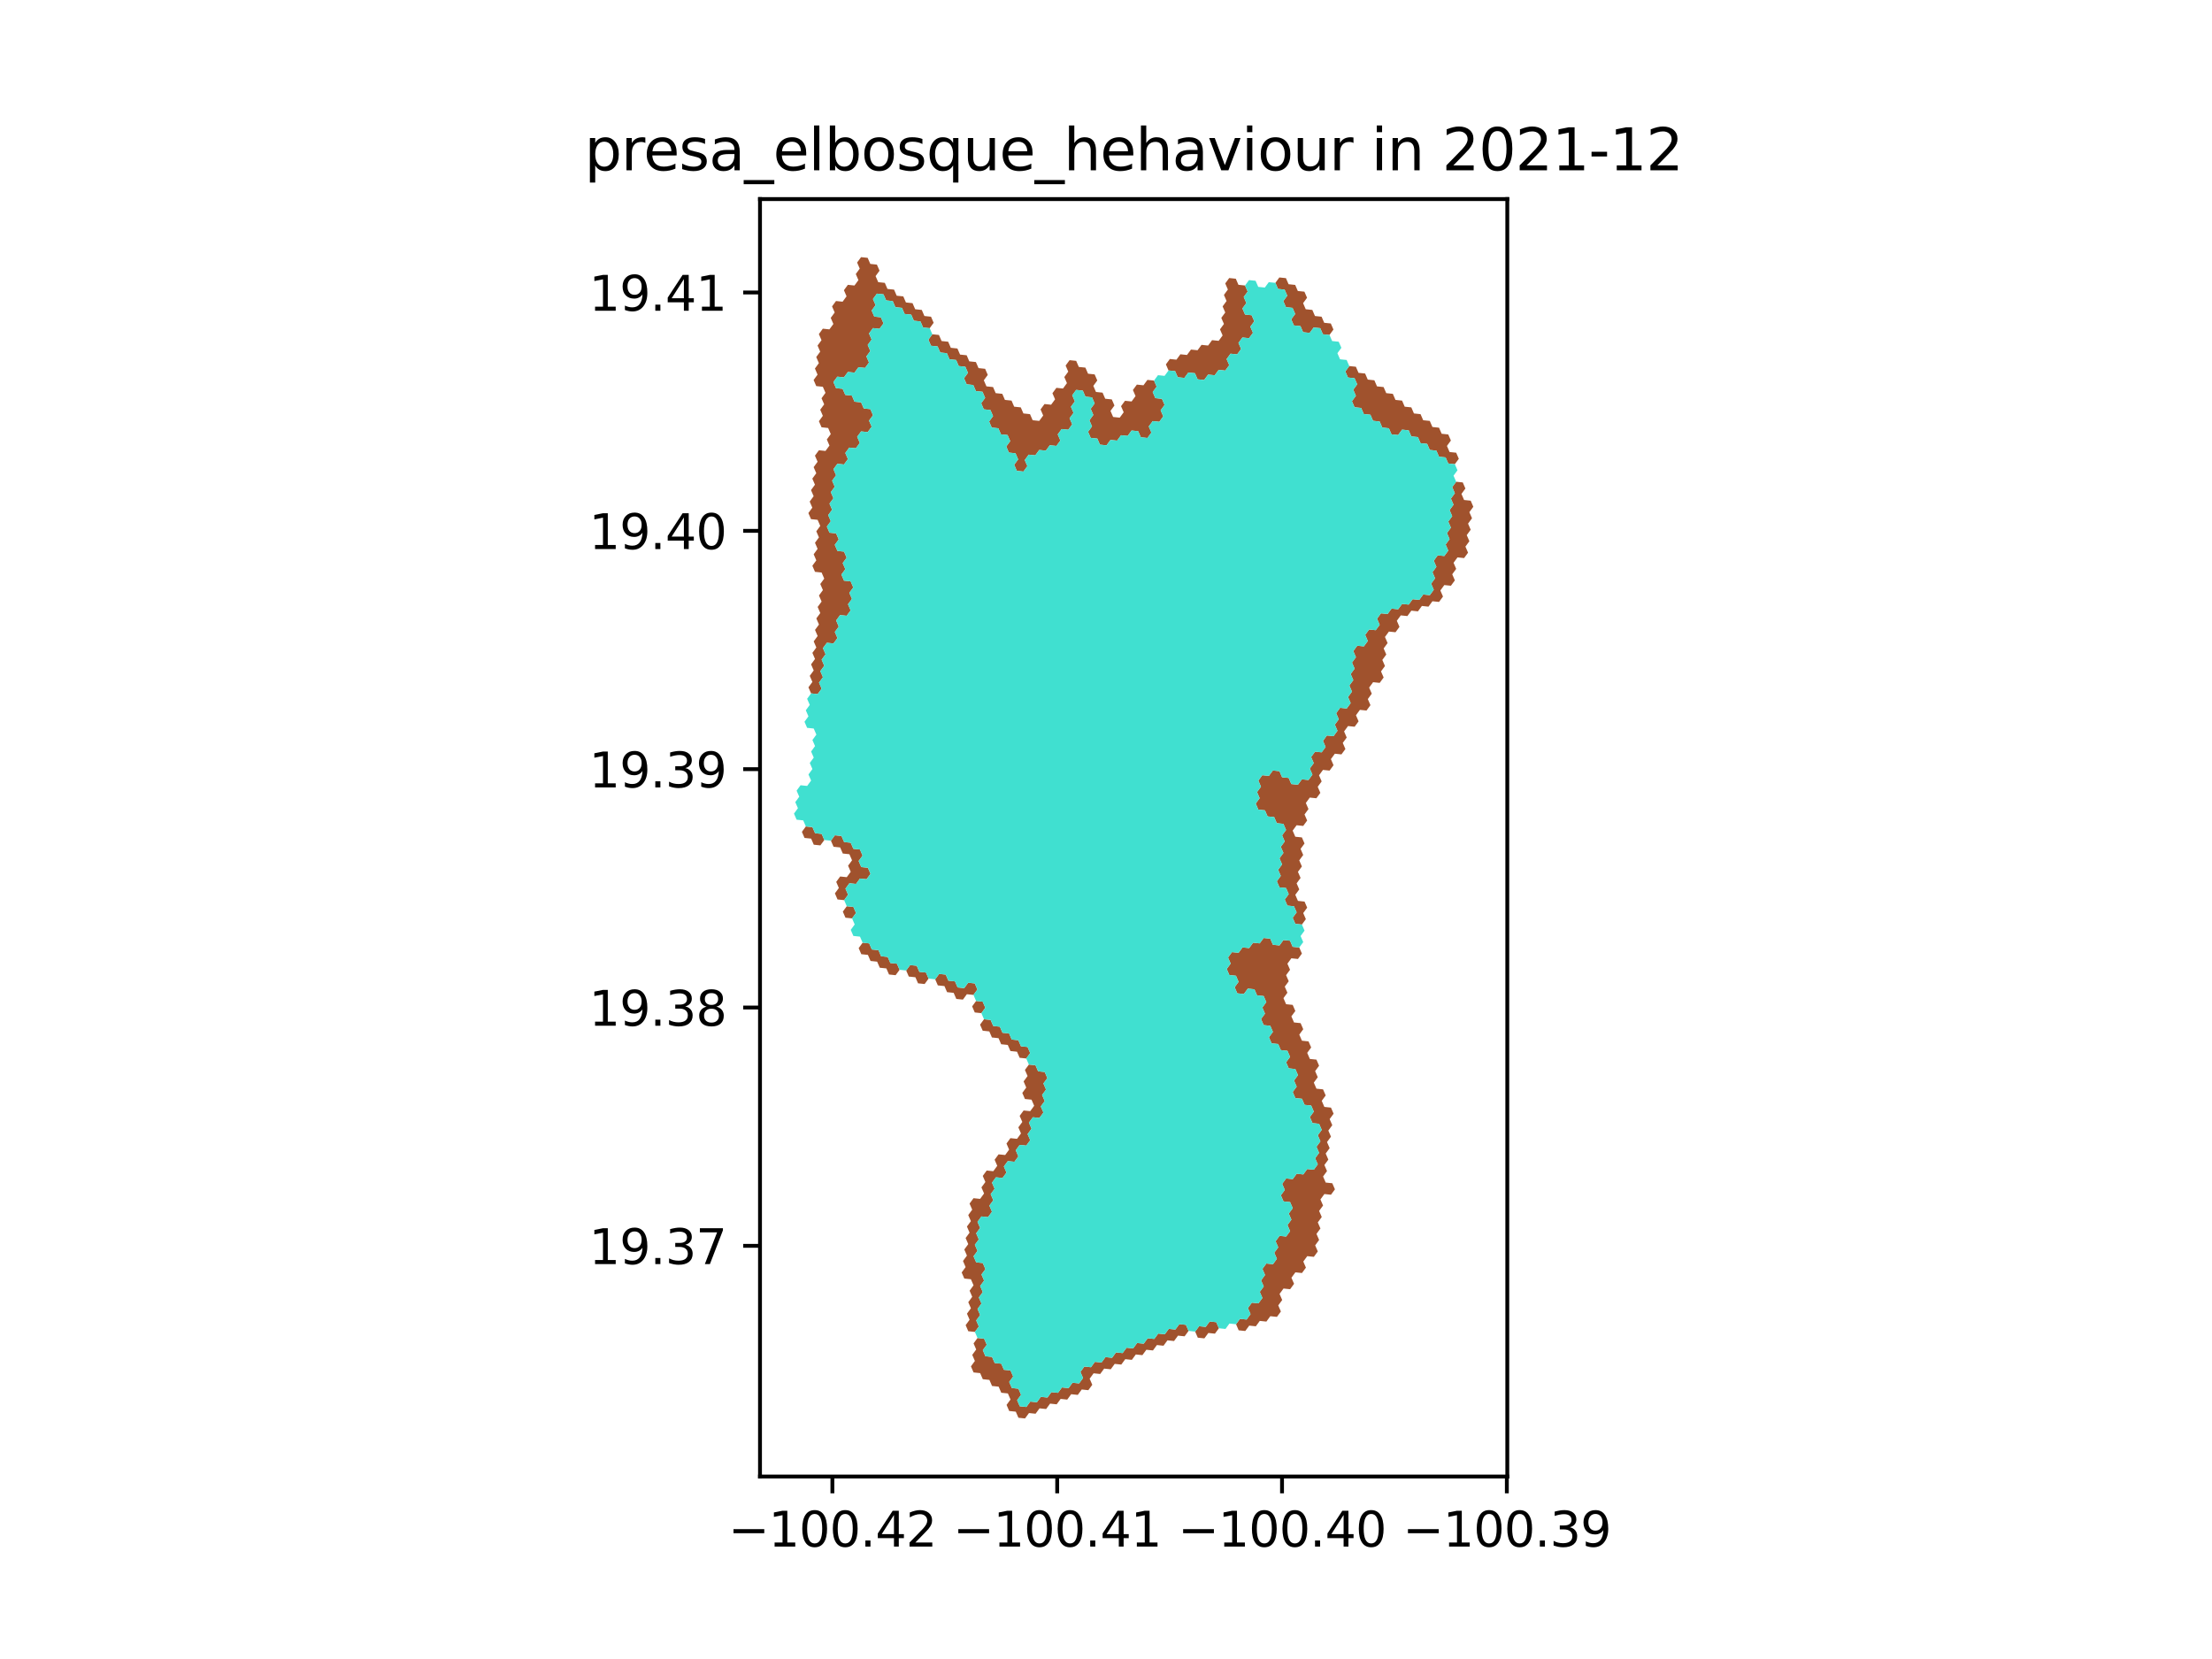 <?xml version="1.0" encoding="utf-8" standalone="no"?>
<!DOCTYPE svg PUBLIC "-//W3C//DTD SVG 1.1//EN"
  "http://www.w3.org/Graphics/SVG/1.1/DTD/svg11.dtd">
<svg xmlns:xlink="http://www.w3.org/1999/xlink" width="460.8pt" height="345.6pt" viewBox="0 0 460.8 345.6" xmlns="http://www.w3.org/2000/svg" version="1.1">
 <defs>
  <style type="text/css">*{stroke-linejoin: round; stroke-linecap: butt}</style>
 </defs>
 <g id="figure_1">
  <g id="patch_1">
   <path d="M 0 345.6 
L 460.8 345.6 
L 460.8 0 
L 0 0 
z
" style="fill: #ffffff"/>
  </g>
  <g id="axes_1">
   <g id="patch_2">
    <path d="M 158.323 307.584 
L 313.997 307.584 
L 313.997 41.472 
L 158.323 41.472 
z
" style="fill: #ffffff"/>
   </g>
   <g id="PatchCollection_1">
    <path d="M 169.247 172.309 
L 169.798 173.576 
L 171.172 173.719 
L 171.722 174.986 
L 170.898 176.11 
L 169.524 175.967 
L 168.974 174.7 
L 167.599 174.557 
L 167.049 173.29 
L 167.873 172.166 
L 169.247 172.309 
" clip-path="url(#p06adb7b724)" style="fill: #a0522d"/>
    <path d="M 169.784 137.274 
L 169.234 136.007 
L 170.058 134.883 
L 169.508 133.615 
L 170.332 132.491 
L 169.782 131.224 
L 170.606 130.1 
L 170.056 128.832 
L 170.88 127.708 
L 170.33 126.441 
L 171.154 125.316 
L 170.604 124.049 
L 171.428 122.925 
L 170.878 121.658 
L 171.702 120.533 
L 171.152 119.266 
L 169.778 119.123 
L 169.227 117.856 
L 170.051 116.732 
L 169.501 115.464 
L 170.325 114.34 
L 169.775 113.073 
L 170.599 111.948 
L 170.049 110.681 
L 170.873 109.557 
L 170.323 108.29 
L 168.949 108.147 
L 168.399 106.879 
L 169.223 105.755 
L 168.673 104.488 
L 169.497 103.363 
L 168.947 102.096 
L 169.771 100.972 
L 169.221 99.704 
L 170.045 98.58 
L 169.495 97.313 
L 170.319 96.189 
L 169.769 94.921 
L 170.593 93.797 
L 171.967 93.94 
L 172.791 92.816 
L 172.241 91.548 
L 173.065 90.424 
L 172.515 89.157 
L 171.141 89.014 
L 170.591 87.746 
L 171.415 86.622 
L 170.865 85.355 
L 171.689 84.23 
L 171.139 82.963 
L 171.963 81.839 
L 171.413 80.572 
L 170.038 80.429 
L 169.488 79.161 
L 170.312 78.037 
L 169.762 76.77 
L 170.586 75.645 
L 170.036 74.378 
L 170.86 73.254 
L 170.31 71.986 
L 171.134 70.862 
L 170.584 69.595 
L 171.408 68.47 
L 172.783 68.613 
L 173.607 67.489 
L 173.057 66.222 
L 173.881 65.097 
L 173.331 63.83 
L 174.155 62.706 
L 175.529 62.849 
L 176.353 61.724 
L 175.803 60.457 
L 176.627 59.333 
L 178.002 59.476 
L 178.826 58.351 
L 178.276 57.084 
L 179.1 55.96 
L 178.55 54.692 
L 179.374 53.568 
L 180.749 53.711 
L 181.299 54.978 
L 182.673 55.121 
L 183.224 56.389 
L 182.399 57.513 
L 182.95 58.78 
L 184.324 58.923 
L 184.874 60.191 
L 186.249 60.334 
L 186.799 61.601 
L 188.173 61.744 
L 188.723 63.011 
L 190.098 63.154 
L 190.648 64.422 
L 192.023 64.565 
L 192.573 65.832 
L 193.947 65.975 
L 194.497 67.242 
L 193.673 68.367 
L 192.299 68.224 
L 191.748 66.956 
L 190.374 66.813 
L 189.824 65.546 
L 188.449 65.403 
L 187.899 64.136 
L 186.525 63.993 
L 185.975 62.725 
L 184.6 62.582 
L 184.05 61.315 
L 182.676 61.172 
L 181.851 62.296 
L 182.401 63.564 
L 181.577 64.688 
L 182.127 65.955 
L 183.502 66.098 
L 184.052 67.366 
L 183.228 68.49 
L 181.853 68.347 
L 181.029 69.471 
L 181.579 70.739 
L 180.755 71.863 
L 181.305 73.13 
L 180.481 74.254 
L 181.031 75.522 
L 180.207 76.646 
L 178.833 76.503 
L 178.008 77.627 
L 176.634 77.484 
L 175.81 78.609 
L 174.435 78.466 
L 173.611 79.59 
L 174.161 80.857 
L 175.536 81 
L 176.086 82.268 
L 177.46 82.411 
L 178.011 83.678 
L 179.385 83.821 
L 179.935 85.088 
L 181.31 85.231 
L 181.86 86.499 
L 181.036 87.623 
L 181.586 88.89 
L 180.762 90.014 
L 179.387 89.871 
L 178.563 90.996 
L 179.113 92.263 
L 178.289 93.387 
L 176.915 93.244 
L 176.09 94.369 
L 176.641 95.636 
L 175.816 96.76 
L 174.442 96.617 
L 173.618 97.742 
L 174.168 99.009 
L 173.344 100.133 
L 173.894 101.401 
L 173.07 102.525 
L 173.62 103.792 
L 172.796 104.917 
L 173.346 106.184 
L 172.522 107.308 
L 173.072 108.575 
L 172.248 109.7 
L 172.798 110.967 
L 174.172 111.11 
L 174.723 112.377 
L 173.898 113.502 
L 174.449 114.769 
L 175.823 114.912 
L 176.373 116.179 
L 175.549 117.303 
L 176.099 118.571 
L 175.275 119.695 
L 175.825 120.962 
L 177.199 121.105 
L 177.75 122.372 
L 176.925 123.497 
L 177.476 124.764 
L 176.651 125.888 
L 177.202 127.155 
L 176.377 128.28 
L 175.003 128.137 
L 174.179 129.261 
L 174.729 130.528 
L 173.905 131.653 
L 174.455 132.92 
L 173.631 134.044 
L 172.257 133.901 
L 171.432 135.026 
L 171.983 136.293 
L 171.159 137.417 
L 171.709 138.684 
L 170.885 139.809 
L 171.435 141.076 
L 170.611 142.2 
L 171.161 143.468 
L 170.337 144.592 
L 168.962 144.449 
L 168.412 143.182 
L 169.236 142.057 
L 168.686 140.79 
L 169.51 139.666 
L 168.96 138.399 
L 169.784 137.274 
" clip-path="url(#p06adb7b724)" style="fill: #a0522d"/>
    <path d="M 195.641 202.883 
L 197.016 203.026 
L 197.566 204.293 
L 198.94 204.436 
L 199.49 205.703 
L 200.864 205.846 
L 201.688 204.722 
L 203.062 204.865 
L 203.612 206.132 
L 202.788 207.256 
L 201.414 207.113 
L 200.59 208.238 
L 199.216 208.095 
L 198.666 206.828 
L 197.292 206.685 
L 196.742 205.417 
L 195.367 205.275 
L 194.817 204.007 
L 195.641 202.883 
" clip-path="url(#p06adb7b724)" style="fill: #a0522d"/>
    <path d="M 193.443 203.864 
L 192.619 204.989 
L 191.245 204.846 
L 190.695 203.579 
L 189.321 203.436 
L 188.771 202.169 
L 189.595 201.044 
L 190.969 201.187 
L 191.519 202.454 
L 192.893 202.597 
L 193.443 203.864 
" clip-path="url(#p06adb7b724)" style="fill: #a0522d"/>
    <path d="M 182.724 200.33 
L 181.35 200.187 
L 180.8 198.92 
L 179.426 198.777 
L 178.876 197.51 
L 179.7 196.385 
L 181.074 196.528 
L 181.624 197.795 
L 182.998 197.938 
L 183.548 199.205 
L 184.922 199.348 
L 185.472 200.616 
L 186.847 200.758 
L 187.397 202.026 
L 186.573 203.15 
L 185.198 203.007 
L 184.648 201.74 
L 183.274 201.597 
L 182.724 200.33 
" clip-path="url(#p06adb7b724)" style="fill: #a0522d"/>
    <path d="M 176.399 188.782 
L 177.773 188.925 
L 178.323 190.192 
L 177.499 191.317 
L 176.125 191.174 
L 175.575 189.907 
L 176.399 188.782 
" clip-path="url(#p06adb7b724)" style="fill: #a0522d"/>
    <path d="M 177.221 181.608 
L 176.671 180.341 
L 177.495 179.216 
L 176.945 177.949 
L 175.571 177.806 
L 175.021 176.539 
L 173.646 176.396 
L 173.096 175.129 
L 173.92 174.005 
L 175.295 174.148 
L 175.845 175.415 
L 177.219 175.558 
L 177.769 176.825 
L 179.143 176.968 
L 179.693 178.235 
L 178.869 179.359 
L 179.419 180.626 
L 180.793 180.769 
L 181.344 182.037 
L 180.52 183.161 
L 179.145 183.018 
L 178.321 184.142 
L 176.947 183.999 
L 176.123 185.124 
L 176.673 186.391 
L 175.849 187.515 
L 174.475 187.372 
L 173.925 186.105 
L 174.749 184.981 
L 174.199 183.714 
L 175.023 182.589 
L 176.397 182.732 
L 177.221 181.608 
" clip-path="url(#p06adb7b724)" style="fill: #a0522d"/>
    <path d="M 195.324 72.168 
L 193.949 72.025 
L 193.399 70.758 
L 194.223 69.634 
L 195.598 69.777 
L 196.148 71.044 
L 197.522 71.187 
L 198.072 72.455 
L 199.447 72.598 
L 199.997 73.865 
L 201.371 74.008 
L 201.921 75.275 
L 203.296 75.418 
L 203.846 76.685 
L 205.22 76.829 
L 205.77 78.096 
L 204.946 79.22 
L 205.496 80.487 
L 206.871 80.63 
L 207.421 81.898 
L 208.795 82.041 
L 209.345 83.308 
L 210.72 83.451 
L 211.27 84.718 
L 212.644 84.861 
L 213.194 86.129 
L 214.569 86.272 
L 215.119 87.539 
L 216.493 87.682 
L 217.317 86.558 
L 216.767 85.29 
L 217.591 84.166 
L 218.966 84.309 
L 219.79 83.185 
L 219.24 81.918 
L 220.064 80.793 
L 221.439 80.936 
L 222.263 79.812 
L 221.713 78.545 
L 222.537 77.421 
L 221.987 76.153 
L 222.811 75.029 
L 224.186 75.172 
L 224.736 76.439 
L 226.11 76.583 
L 226.66 77.85 
L 228.034 77.993 
L 228.585 79.26 
L 227.76 80.384 
L 228.31 81.652 
L 229.685 81.795 
L 230.235 83.062 
L 231.609 83.205 
L 232.159 84.472 
L 231.335 85.597 
L 231.885 86.864 
L 233.259 87.007 
L 234.084 85.883 
L 233.533 84.616 
L 234.358 83.491 
L 235.732 83.634 
L 236.556 82.51 
L 236.006 81.243 
L 236.831 80.119 
L 238.205 80.262 
L 239.029 79.137 
L 240.404 79.28 
L 240.954 80.548 
L 240.129 81.672 
L 240.679 82.939 
L 242.054 83.082 
L 242.604 84.35 
L 241.779 85.474 
L 242.329 86.741 
L 241.505 87.865 
L 240.131 87.722 
L 239.307 88.847 
L 239.857 90.114 
L 239.032 91.238 
L 237.658 91.095 
L 237.108 89.828 
L 235.734 89.685 
L 234.909 90.809 
L 233.535 90.666 
L 232.711 91.79 
L 231.337 91.647 
L 230.512 92.771 
L 229.138 92.628 
L 228.588 91.361 
L 227.214 91.218 
L 226.664 89.951 
L 227.488 88.826 
L 226.938 87.559 
L 227.762 86.435 
L 227.212 85.168 
L 228.036 84.043 
L 227.486 82.776 
L 226.112 82.633 
L 225.562 81.366 
L 224.187 81.223 
L 223.363 82.347 
L 223.913 83.614 
L 223.089 84.738 
L 223.639 86.006 
L 222.815 87.13 
L 223.365 88.397 
L 222.541 89.521 
L 221.166 89.378 
L 220.342 90.503 
L 220.892 91.77 
L 220.068 92.894 
L 218.693 92.751 
L 217.869 93.875 
L 216.495 93.732 
L 215.671 94.857 
L 214.296 94.714 
L 213.472 95.838 
L 214.022 97.105 
L 213.198 98.23 
L 211.824 98.086 
L 211.274 96.819 
L 212.098 95.695 
L 211.548 94.428 
L 210.173 94.285 
L 209.623 93.017 
L 210.447 91.893 
L 209.897 90.626 
L 208.523 90.483 
L 207.973 89.215 
L 206.599 89.072 
L 206.048 87.805 
L 206.873 86.681 
L 206.323 85.414 
L 204.948 85.271 
L 204.398 84.003 
L 205.222 82.879 
L 204.672 81.612 
L 203.298 81.469 
L 202.748 80.201 
L 201.373 80.058 
L 200.823 78.791 
L 201.647 77.667 
L 201.097 76.399 
L 199.723 76.256 
L 199.173 74.989 
L 197.798 74.846 
L 197.248 73.579 
L 195.874 73.436 
L 195.324 72.168 
" clip-path="url(#p06adb7b724)" style="fill: #a0522d"/>
    <path d="M 206.661 288.724 
L 206.111 287.457 
L 204.737 287.314 
L 204.187 286.047 
L 202.813 285.904 
L 202.263 284.637 
L 203.087 283.513 
L 202.537 282.246 
L 203.361 281.121 
L 202.811 279.854 
L 203.635 278.73 
L 205.009 278.873 
L 205.559 280.14 
L 204.735 281.264 
L 205.285 282.531 
L 206.659 282.674 
L 207.209 283.941 
L 208.583 284.084 
L 209.133 285.351 
L 210.507 285.494 
L 211.057 286.761 
L 210.233 287.886 
L 210.783 289.153 
L 212.156 289.295 
L 212.706 290.563 
L 211.882 291.687 
L 212.432 292.954 
L 213.806 293.097 
L 214.63 291.973 
L 216.004 292.115 
L 216.828 290.991 
L 218.202 291.134 
L 219.026 290.01 
L 220.4 290.153 
L 221.224 289.029 
L 222.598 289.172 
L 223.422 288.047 
L 224.796 288.19 
L 225.62 287.066 
L 225.07 285.799 
L 225.894 284.675 
L 227.268 284.818 
L 228.092 283.694 
L 229.466 283.836 
L 230.29 282.712 
L 231.664 282.855 
L 232.488 281.731 
L 233.861 281.874 
L 234.685 280.75 
L 236.059 280.893 
L 236.883 279.769 
L 238.257 279.912 
L 239.081 278.787 
L 240.455 278.93 
L 241.279 277.806 
L 242.653 277.949 
L 243.477 276.825 
L 244.851 276.968 
L 245.675 275.844 
L 247.049 275.987 
L 247.599 277.254 
L 246.775 278.378 
L 245.401 278.235 
L 244.577 279.359 
L 243.203 279.216 
L 242.379 280.34 
L 241.005 280.197 
L 240.181 281.322 
L 238.807 281.179 
L 237.983 282.303 
L 236.609 282.16 
L 235.785 283.284 
L 234.411 283.141 
L 233.587 284.265 
L 232.213 284.122 
L 231.389 285.247 
L 230.016 285.104 
L 229.192 286.228 
L 227.818 286.085 
L 226.994 287.209 
L 227.543 288.476 
L 226.72 289.6 
L 225.346 289.457 
L 224.522 290.582 
L 223.148 290.439 
L 222.324 291.563 
L 220.95 291.42 
L 220.126 292.544 
L 218.752 292.401 
L 217.928 293.525 
L 216.554 293.383 
L 215.73 294.507 
L 214.356 294.364 
L 213.532 295.488 
L 212.158 295.345 
L 211.608 294.078 
L 210.234 293.935 
L 209.685 292.668 
L 210.508 291.544 
L 209.959 290.277 
L 208.585 290.134 
L 208.035 288.867 
L 206.661 288.724 
" clip-path="url(#p06adb7b724)" style="fill: #a0522d"/>
    <path d="M 202.807 267.755 
L 202.257 266.488 
L 200.883 266.345 
L 200.333 265.078 
L 201.157 263.954 
L 200.607 262.687 
L 201.431 261.562 
L 200.881 260.295 
L 201.705 259.171 
L 201.155 257.904 
L 201.979 256.78 
L 201.429 255.513 
L 202.253 254.388 
L 201.703 253.121 
L 202.527 251.997 
L 201.977 250.73 
L 202.801 249.606 
L 204.175 249.748 
L 205 248.624 
L 204.45 247.357 
L 205.274 246.233 
L 204.724 244.966 
L 205.548 243.842 
L 206.922 243.984 
L 207.746 242.86 
L 207.196 241.593 
L 208.02 240.469 
L 209.394 240.612 
L 210.218 239.488 
L 209.668 238.22 
L 210.492 237.096 
L 211.866 237.239 
L 212.69 236.115 
L 212.14 234.848 
L 212.964 233.724 
L 212.414 232.456 
L 213.238 231.332 
L 214.612 231.475 
L 215.436 230.351 
L 214.886 229.084 
L 213.512 228.941 
L 212.962 227.674 
L 213.786 226.55 
L 213.236 225.282 
L 214.06 224.158 
L 213.51 222.891 
L 214.334 221.767 
L 215.708 221.91 
L 216.258 223.177 
L 217.632 223.32 
L 218.182 224.587 
L 217.358 225.711 
L 217.908 226.978 
L 217.084 228.103 
L 217.634 229.37 
L 216.81 230.494 
L 217.36 231.761 
L 216.536 232.885 
L 215.162 232.742 
L 214.338 233.867 
L 214.888 235.134 
L 214.064 236.258 
L 214.614 237.525 
L 213.79 238.649 
L 212.416 238.506 
L 211.592 239.631 
L 212.142 240.898 
L 211.318 242.022 
L 209.944 241.879 
L 209.12 243.003 
L 209.67 244.27 
L 208.846 245.395 
L 207.472 245.252 
L 206.648 246.376 
L 207.198 247.643 
L 206.374 248.767 
L 206.923 250.034 
L 206.099 251.159 
L 206.649 252.426 
L 205.825 253.55 
L 204.451 253.407 
L 203.627 254.531 
L 204.177 255.798 
L 203.353 256.923 
L 203.903 258.19 
L 203.079 259.314 
L 203.629 260.581 
L 202.805 261.705 
L 203.355 262.972 
L 204.729 263.115 
L 205.279 264.382 
L 204.455 265.507 
L 205.005 266.774 
L 204.181 267.898 
L 204.731 269.165 
L 203.907 270.289 
L 204.457 271.556 
L 203.633 272.68 
L 204.183 273.948 
L 203.359 275.072 
L 203.909 276.339 
L 203.085 277.463 
L 201.711 277.32 
L 201.161 276.053 
L 201.985 274.929 
L 201.435 273.662 
L 202.259 272.538 
L 201.709 271.27 
L 202.533 270.146 
L 201.983 268.879 
L 202.807 267.755 
" clip-path="url(#p06adb7b724)" style="fill: #a0522d"/>
    <path d="M 208.012 216.269 
L 206.638 216.126 
L 206.088 214.859 
L 204.714 214.716 
L 204.164 213.449 
L 204.988 212.325 
L 206.362 212.468 
L 206.912 213.735 
L 208.286 213.878 
L 208.836 215.145 
L 210.21 215.288 
L 210.76 216.555 
L 212.134 216.698 
L 212.684 217.965 
L 214.059 218.108 
L 214.608 219.375 
L 213.784 220.5 
L 212.41 220.357 
L 211.86 219.09 
L 210.486 218.947 
L 209.936 217.679 
L 208.562 217.537 
L 208.012 216.269 
" clip-path="url(#p06adb7b724)" style="fill: #a0522d"/>
    <path d="M 203.338 208.523 
L 204.712 208.666 
L 205.262 209.934 
L 204.438 211.058 
L 203.064 210.915 
L 202.514 209.648 
L 203.338 208.523 
" clip-path="url(#p06adb7b724)" style="fill: #a0522d"/>
    <path d="M 251.721 277.683 
L 250.896 278.807 
L 249.523 278.664 
L 248.973 277.397 
L 249.797 276.273 
L 251.171 276.416 
L 251.995 275.291 
L 253.369 275.434 
L 253.918 276.701 
L 253.094 277.826 
L 251.721 277.683 
" clip-path="url(#p06adb7b724)" style="fill: #a0522d"/>
    <path d="M 262.16 271.51 
L 262.984 270.386 
L 262.435 269.118 
L 263.259 267.994 
L 262.709 266.727 
L 263.533 265.603 
L 262.983 264.336 
L 263.807 263.212 
L 265.181 263.355 
L 266.005 262.231 
L 265.455 260.964 
L 266.279 259.839 
L 265.73 258.572 
L 266.554 257.448 
L 267.927 257.591 
L 268.752 256.467 
L 268.202 255.2 
L 269.026 254.076 
L 268.476 252.809 
L 269.3 251.685 
L 268.75 250.417 
L 267.376 250.274 
L 266.827 249.007 
L 267.651 247.883 
L 267.101 246.616 
L 267.925 245.492 
L 269.299 245.635 
L 270.123 244.511 
L 271.497 244.654 
L 272.321 243.53 
L 273.695 243.673 
L 274.519 242.549 
L 273.969 241.282 
L 274.793 240.157 
L 274.243 238.89 
L 275.068 237.766 
L 274.518 236.499 
L 275.342 235.375 
L 274.792 234.108 
L 273.418 233.965 
L 272.868 232.698 
L 273.692 231.573 
L 273.143 230.306 
L 271.769 230.163 
L 271.219 228.896 
L 269.845 228.753 
L 269.295 227.486 
L 270.119 226.362 
L 269.569 225.095 
L 270.393 223.97 
L 269.843 222.703 
L 268.47 222.56 
L 267.92 221.293 
L 268.744 220.169 
L 268.194 218.902 
L 266.82 218.759 
L 266.27 217.492 
L 264.896 217.349 
L 264.346 216.081 
L 265.17 214.957 
L 264.62 213.69 
L 263.246 213.547 
L 262.697 212.28 
L 263.521 211.156 
L 262.971 209.889 
L 263.795 208.765 
L 263.245 207.497 
L 261.871 207.354 
L 261.321 206.087 
L 259.947 205.944 
L 259.123 207.068 
L 257.749 206.925 
L 257.199 205.658 
L 258.023 204.534 
L 257.473 203.267 
L 256.099 203.124 
L 255.549 201.857 
L 256.374 200.732 
L 255.824 199.465 
L 256.648 198.341 
L 258.022 198.484 
L 258.846 197.36 
L 260.22 197.503 
L 261.044 196.379 
L 262.418 196.522 
L 263.242 195.398 
L 264.616 195.541 
L 265.166 196.808 
L 266.54 196.951 
L 267.365 195.827 
L 268.739 195.97 
L 269.288 197.237 
L 270.662 197.38 
L 271.212 198.647 
L 270.388 199.771 
L 269.014 199.628 
L 268.19 200.752 
L 268.74 202.02 
L 267.916 203.144 
L 268.466 204.411 
L 267.641 205.535 
L 268.191 206.802 
L 267.367 207.926 
L 267.917 209.194 
L 269.291 209.337 
L 269.841 210.604 
L 269.017 211.728 
L 269.567 212.995 
L 270.941 213.138 
L 271.49 214.405 
L 270.666 215.529 
L 271.216 216.797 
L 272.59 216.94 
L 273.14 218.207 
L 272.316 219.331 
L 272.866 220.598 
L 274.24 220.741 
L 274.79 222.008 
L 273.965 223.132 
L 274.515 224.4 
L 273.691 225.524 
L 274.241 226.791 
L 275.615 226.934 
L 276.165 228.201 
L 275.341 229.325 
L 275.89 230.592 
L 277.264 230.735 
L 277.814 232.002 
L 276.99 233.127 
L 277.54 234.394 
L 276.716 235.518 
L 277.266 236.785 
L 276.441 237.909 
L 276.991 239.176 
L 276.167 240.3 
L 276.717 241.568 
L 275.893 242.692 
L 276.443 243.959 
L 275.619 245.083 
L 276.168 246.35 
L 277.542 246.493 
L 278.092 247.76 
L 277.268 248.884 
L 275.894 248.741 
L 275.07 249.865 
L 275.62 251.133 
L 274.796 252.257 
L 275.346 253.524 
L 274.521 254.648 
L 275.071 255.915 
L 274.247 257.039 
L 274.797 258.306 
L 273.973 259.43 
L 274.523 260.697 
L 273.699 261.822 
L 272.325 261.679 
L 271.501 262.803 
L 272.05 264.07 
L 271.226 265.194 
L 269.853 265.051 
L 269.028 266.175 
L 269.578 267.442 
L 268.754 268.566 
L 267.38 268.423 
L 266.556 269.547 
L 267.106 270.815 
L 266.282 271.939 
L 266.832 273.206 
L 266.008 274.33 
L 264.634 274.187 
L 263.81 275.311 
L 262.436 275.168 
L 261.612 276.292 
L 260.238 276.149 
L 259.414 277.273 
L 258.04 277.13 
L 257.49 275.863 
L 258.314 274.739 
L 259.688 274.882 
L 260.512 273.758 
L 259.962 272.491 
L 260.786 271.367 
L 262.16 271.51 
" clip-path="url(#p06adb7b724)" style="fill: #a0522d"/>
    <path d="M 262.137 168.664 
L 261.587 167.396 
L 262.411 166.272 
L 261.862 165.005 
L 262.686 163.881 
L 262.136 162.614 
L 262.96 161.489 
L 264.334 161.632 
L 265.158 160.508 
L 266.532 160.651 
L 267.082 161.919 
L 268.456 162.062 
L 269.006 163.329 
L 270.38 163.472 
L 271.205 162.348 
L 272.579 162.491 
L 273.403 161.367 
L 272.853 160.099 
L 273.677 158.975 
L 273.127 157.708 
L 273.952 156.584 
L 275.326 156.727 
L 276.15 155.603 
L 275.6 154.336 
L 276.424 153.211 
L 277.798 153.355 
L 278.623 152.23 
L 278.073 150.963 
L 278.897 149.839 
L 278.347 148.572 
L 279.171 147.448 
L 280.545 147.591 
L 281.37 146.467 
L 280.82 145.199 
L 281.644 144.075 
L 281.094 142.808 
L 281.918 141.684 
L 281.369 140.417 
L 282.193 139.292 
L 281.643 138.025 
L 282.467 136.901 
L 281.917 135.634 
L 282.742 134.51 
L 284.116 134.653 
L 284.94 133.529 
L 284.39 132.261 
L 285.214 131.137 
L 286.588 131.28 
L 287.413 130.156 
L 286.863 128.889 
L 287.687 127.765 
L 289.061 127.908 
L 289.886 126.784 
L 291.26 126.927 
L 292.084 125.803 
L 293.458 125.946 
L 294.282 124.822 
L 295.657 124.965 
L 296.481 123.841 
L 297.855 123.984 
L 298.679 122.86 
L 298.129 121.592 
L 298.954 120.468 
L 298.404 119.201 
L 299.228 118.077 
L 298.678 116.81 
L 299.503 115.686 
L 300.877 115.829 
L 301.701 114.705 
L 301.151 113.437 
L 301.975 112.313 
L 301.426 111.046 
L 302.25 109.922 
L 301.7 108.654 
L 302.524 107.53 
L 301.974 106.263 
L 302.799 105.139 
L 302.249 103.872 
L 303.073 102.748 
L 302.523 101.48 
L 303.348 100.356 
L 304.722 100.499 
L 305.272 101.767 
L 304.447 102.891 
L 304.997 104.158 
L 306.371 104.301 
L 306.921 105.568 
L 306.097 106.693 
L 306.647 107.96 
L 305.823 109.084 
L 306.372 110.351 
L 305.548 111.475 
L 306.098 112.743 
L 305.274 113.867 
L 305.823 115.134 
L 304.999 116.258 
L 303.625 116.115 
L 302.801 117.239 
L 303.351 118.506 
L 302.526 119.631 
L 303.076 120.898 
L 302.252 122.022 
L 300.878 121.879 
L 300.053 123.003 
L 300.603 124.27 
L 299.779 125.394 
L 298.405 125.251 
L 297.581 126.375 
L 296.206 126.232 
L 295.382 127.356 
L 294.008 127.213 
L 293.184 128.337 
L 291.81 128.194 
L 290.985 129.318 
L 291.535 130.586 
L 290.711 131.71 
L 289.337 131.567 
L 288.512 132.691 
L 289.062 133.958 
L 288.238 135.082 
L 288.788 136.349 
L 287.964 137.473 
L 288.514 138.741 
L 287.689 139.865 
L 288.239 141.132 
L 287.415 142.256 
L 286.041 142.113 
L 285.217 143.237 
L 285.766 144.505 
L 284.942 145.629 
L 285.492 146.896 
L 284.668 148.02 
L 283.294 147.877 
L 282.469 149.001 
L 283.019 150.268 
L 282.195 151.392 
L 280.821 151.249 
L 279.997 152.373 
L 280.547 153.641 
L 279.722 154.765 
L 280.272 156.032 
L 279.448 157.156 
L 278.074 157.013 
L 277.25 158.137 
L 277.8 159.405 
L 276.975 160.529 
L 275.601 160.386 
L 274.777 161.51 
L 275.327 162.777 
L 274.503 163.901 
L 275.053 165.168 
L 274.228 166.292 
L 272.854 166.149 
L 272.03 167.274 
L 272.58 168.541 
L 271.756 169.665 
L 272.306 170.932 
L 271.482 172.056 
L 270.107 171.913 
L 269.283 173.037 
L 269.833 174.305 
L 271.207 174.448 
L 271.757 175.715 
L 270.933 176.839 
L 271.483 178.106 
L 270.659 179.23 
L 271.209 180.498 
L 270.384 181.622 
L 270.934 182.889 
L 270.11 184.013 
L 270.66 185.28 
L 269.836 186.404 
L 270.386 187.672 
L 271.76 187.815 
L 272.31 189.082 
L 271.485 190.206 
L 272.035 191.473 
L 271.211 192.597 
L 269.837 192.454 
L 269.287 191.187 
L 270.111 190.063 
L 269.561 188.796 
L 268.187 188.653 
L 267.638 187.386 
L 268.462 186.261 
L 267.912 184.994 
L 266.538 184.851 
L 265.988 183.584 
L 266.812 182.46 
L 266.262 181.193 
L 267.086 180.068 
L 266.536 178.801 
L 267.361 177.677 
L 266.811 176.41 
L 267.635 175.286 
L 267.085 174.018 
L 267.909 172.894 
L 267.359 171.627 
L 265.985 171.484 
L 265.435 170.217 
L 264.061 170.074 
L 263.511 168.807 
L 262.137 168.664 
" clip-path="url(#p06adb7b724)" style="fill: #a0522d"/>
    <path d="M 245.351 78.585 
L 244.801 77.318 
L 243.426 77.175 
L 242.876 75.908 
L 243.701 74.784 
L 245.075 74.927 
L 245.899 73.802 
L 247.274 73.946 
L 248.098 72.821 
L 249.472 72.964 
L 250.297 71.84 
L 251.671 71.983 
L 252.495 70.859 
L 253.869 71.002 
L 254.694 69.878 
L 254.144 68.611 
L 254.968 67.486 
L 254.418 66.219 
L 255.242 65.095 
L 254.692 63.828 
L 255.517 62.703 
L 254.967 61.436 
L 255.791 60.312 
L 255.241 59.044 
L 256.065 57.92 
L 257.44 58.063 
L 257.99 59.331 
L 259.364 59.474 
L 259.914 60.741 
L 259.09 61.865 
L 259.64 63.133 
L 258.815 64.257 
L 259.365 65.524 
L 260.74 65.667 
L 261.29 66.935 
L 260.465 68.059 
L 261.015 69.326 
L 260.191 70.45 
L 258.817 70.307 
L 257.992 71.431 
L 258.542 72.699 
L 257.718 73.823 
L 256.344 73.68 
L 255.52 74.804 
L 256.07 76.071 
L 255.245 77.196 
L 253.871 77.053 
L 253.047 78.177 
L 251.672 78.034 
L 250.848 79.158 
L 249.474 79.015 
L 248.924 77.747 
L 247.549 77.604 
L 246.725 78.729 
L 245.351 78.585 
" clip-path="url(#p06adb7b724)" style="fill: #a0522d"/>
    <path d="M 266.236 60.189 
L 265.686 58.922 
L 266.51 57.798 
L 267.884 57.941 
L 268.434 59.208 
L 269.809 59.352 
L 270.359 60.619 
L 271.733 60.762 
L 272.283 62.029 
L 271.459 63.154 
L 272.009 64.421 
L 273.383 64.564 
L 273.933 65.831 
L 275.307 65.974 
L 275.857 67.242 
L 277.231 67.385 
L 277.781 68.652 
L 276.957 69.776 
L 275.583 69.633 
L 275.033 68.366 
L 273.659 68.223 
L 272.834 69.347 
L 271.46 69.204 
L 270.91 67.937 
L 269.536 67.793 
L 268.986 66.526 
L 269.81 65.402 
L 269.26 64.135 
L 267.886 63.991 
L 267.336 62.724 
L 268.16 61.6 
L 267.61 60.333 
L 266.236 60.189 
" clip-path="url(#p06adb7b724)" style="fill: #a0522d"/>
    <path d="M 282.457 82.45 
L 281.907 81.182 
L 282.731 80.058 
L 282.181 78.791 
L 280.807 78.648 
L 280.257 77.38 
L 281.081 76.256 
L 282.455 76.399 
L 283.005 77.667 
L 284.38 77.81 
L 284.93 79.077 
L 286.304 79.22 
L 286.854 80.488 
L 288.228 80.631 
L 288.778 81.898 
L 290.152 82.041 
L 290.702 83.309 
L 292.076 83.452 
L 292.626 84.719 
L 294.001 84.862 
L 294.55 86.129 
L 295.925 86.273 
L 296.475 87.54 
L 297.849 87.683 
L 298.399 88.95 
L 299.773 89.094 
L 300.323 90.361 
L 301.697 90.504 
L 302.247 91.771 
L 301.423 92.895 
L 301.972 94.163 
L 303.347 94.306 
L 303.897 95.573 
L 303.072 96.697 
L 301.698 96.554 
L 301.148 95.287 
L 299.774 95.144 
L 299.224 93.876 
L 297.85 93.733 
L 297.3 92.466 
L 295.926 92.323 
L 295.376 91.056 
L 294.002 90.912 
L 293.452 89.645 
L 292.077 89.502 
L 291.253 90.626 
L 289.879 90.483 
L 289.329 89.216 
L 287.955 89.072 
L 287.405 87.805 
L 286.031 87.662 
L 285.481 86.395 
L 284.106 86.252 
L 283.556 84.984 
L 282.182 84.841 
L 281.632 83.574 
L 282.457 82.45 
" clip-path="url(#p06adb7b724)" style="fill: #a0522d"/>
    <path d="M 176.399 188.782 
L 175.849 187.515 
L 176.673 186.391 
L 176.123 185.124 
L 176.947 183.999 
L 178.321 184.142 
L 179.145 183.018 
L 180.52 183.161 
L 181.344 182.037 
L 180.793 180.769 
L 179.419 180.626 
L 178.869 179.359 
L 179.693 178.235 
L 179.143 176.968 
L 177.769 176.825 
L 177.219 175.558 
L 175.845 175.415 
L 175.295 174.148 
L 173.92 174.005 
L 173.096 175.129 
L 171.722 174.986 
L 171.172 173.719 
L 169.798 173.576 
L 169.247 172.309 
L 167.873 172.166 
L 167.323 170.899 
L 165.949 170.756 
L 165.399 169.489 
L 166.223 168.364 
L 165.673 167.097 
L 166.497 165.973 
L 165.947 164.706 
L 166.771 163.581 
L 168.145 163.724 
L 168.969 162.6 
L 168.419 161.333 
L 169.243 160.208 
L 168.693 158.941 
L 169.517 157.817 
L 168.967 156.55 
L 169.791 155.425 
L 169.241 154.158 
L 170.065 153.034 
L 169.515 151.766 
L 168.14 151.624 
L 167.59 150.356 
L 168.414 149.232 
L 167.864 147.965 
L 168.688 146.84 
L 168.138 145.573 
L 168.962 144.449 
L 170.337 144.592 
L 171.161 143.468 
L 170.611 142.2 
L 171.435 141.076 
L 170.885 139.809 
L 171.709 138.684 
L 171.159 137.417 
L 171.983 136.293 
L 171.432 135.026 
L 172.257 133.901 
L 173.631 134.044 
L 174.455 132.92 
L 173.905 131.653 
L 174.729 130.528 
L 174.179 129.261 
L 175.003 128.137 
L 176.377 128.28 
L 177.202 127.155 
L 176.651 125.888 
L 177.476 124.764 
L 176.925 123.497 
L 177.75 122.372 
L 177.199 121.105 
L 175.825 120.962 
L 175.275 119.695 
L 176.099 118.571 
L 175.549 117.303 
L 176.373 116.179 
L 175.823 114.912 
L 174.449 114.769 
L 173.898 113.502 
L 174.723 112.377 
L 174.172 111.11 
L 172.798 110.967 
L 172.248 109.7 
L 173.072 108.575 
L 172.522 107.308 
L 173.346 106.184 
L 172.796 104.917 
L 173.62 103.792 
L 173.07 102.525 
L 173.894 101.401 
L 173.344 100.133 
L 174.168 99.009 
L 173.618 97.742 
L 174.442 96.617 
L 175.816 96.76 
L 176.641 95.636 
L 176.09 94.369 
L 176.915 93.244 
L 178.289 93.387 
L 179.113 92.263 
L 178.563 90.996 
L 179.387 89.871 
L 180.762 90.014 
L 181.586 88.89 
L 181.036 87.623 
L 181.86 86.499 
L 181.31 85.231 
L 179.935 85.088 
L 179.385 83.821 
L 178.011 83.678 
L 177.46 82.411 
L 176.086 82.268 
L 175.536 81 
L 174.161 80.857 
L 173.611 79.59 
L 174.435 78.466 
L 175.81 78.609 
L 176.634 77.484 
L 178.008 77.627 
L 178.833 76.503 
L 180.207 76.646 
L 181.031 75.522 
L 180.481 74.254 
L 181.305 73.13 
L 180.755 71.863 
L 181.579 70.739 
L 181.029 69.471 
L 181.853 68.347 
L 183.228 68.49 
L 184.052 67.366 
L 183.502 66.098 
L 182.127 65.955 
L 181.577 64.688 
L 182.401 63.564 
L 181.851 62.296 
L 182.676 61.172 
L 184.05 61.315 
L 184.6 62.582 
L 185.975 62.725 
L 186.525 63.993 
L 187.899 64.136 
L 188.449 65.403 
L 189.824 65.546 
L 190.374 66.813 
L 191.748 66.956 
L 192.299 68.224 
L 193.673 68.367 
L 194.223 69.634 
L 193.399 70.758 
L 193.949 72.025 
L 195.324 72.168 
L 195.874 73.436 
L 197.248 73.579 
L 197.798 74.846 
L 199.173 74.989 
L 199.723 76.256 
L 201.097 76.399 
L 201.647 77.667 
L 200.823 78.791 
L 201.373 80.058 
L 202.748 80.201 
L 203.298 81.469 
L 204.672 81.612 
L 205.222 82.879 
L 204.398 84.003 
L 204.948 85.271 
L 206.323 85.414 
L 206.873 86.681 
L 206.048 87.805 
L 206.599 89.072 
L 207.973 89.215 
L 208.523 90.483 
L 209.897 90.626 
L 210.447 91.893 
L 209.623 93.017 
L 210.173 94.285 
L 211.548 94.428 
L 212.098 95.695 
L 211.274 96.819 
L 211.824 98.086 
L 213.198 98.23 
L 214.022 97.105 
L 213.472 95.838 
L 214.296 94.714 
L 215.671 94.857 
L 216.495 93.732 
L 217.869 93.875 
L 218.693 92.751 
L 220.068 92.894 
L 220.892 91.77 
L 220.342 90.503 
L 221.166 89.378 
L 222.541 89.521 
L 223.365 88.397 
L 222.815 87.13 
L 223.639 86.006 
L 223.089 84.738 
L 223.913 83.614 
L 223.363 82.347 
L 224.187 81.223 
L 225.562 81.366 
L 226.112 82.633 
L 227.486 82.776 
L 228.036 84.043 
L 227.212 85.168 
L 227.762 86.435 
L 226.938 87.559 
L 227.488 88.826 
L 226.664 89.951 
L 227.214 91.218 
L 228.588 91.361 
L 229.138 92.628 
L 230.512 92.771 
L 231.337 91.647 
L 232.711 91.79 
L 233.535 90.666 
L 234.909 90.809 
L 235.734 89.685 
L 237.108 89.828 
L 237.658 91.095 
L 239.032 91.238 
L 239.857 90.114 
L 239.307 88.847 
L 240.131 87.722 
L 241.505 87.865 
L 242.329 86.741 
L 241.779 85.474 
L 242.604 84.35 
L 242.054 83.082 
L 240.679 82.939 
L 240.129 81.672 
L 240.954 80.548 
L 240.404 79.28 
L 241.228 78.156 
L 242.602 78.299 
L 243.426 77.175 
L 244.801 77.318 
L 245.351 78.585 
L 246.725 78.729 
L 247.549 77.604 
L 248.924 77.747 
L 249.474 79.015 
L 250.848 79.158 
L 251.672 78.034 
L 253.047 78.177 
L 253.871 77.053 
L 255.245 77.196 
L 256.07 76.071 
L 255.52 74.804 
L 256.344 73.68 
L 257.718 73.823 
L 258.542 72.699 
L 257.992 71.431 
L 258.817 70.307 
L 260.191 70.45 
L 261.015 69.326 
L 260.465 68.059 
L 261.29 66.935 
L 260.74 65.667 
L 259.365 65.524 
L 258.815 64.257 
L 259.64 63.133 
L 259.09 61.865 
L 259.914 60.741 
L 259.364 59.474 
L 260.188 58.35 
L 261.563 58.493 
L 262.113 59.76 
L 263.487 59.903 
L 264.311 58.779 
L 265.686 58.922 
L 266.236 60.189 
L 267.61 60.333 
L 268.16 61.6 
L 267.336 62.724 
L 267.886 63.991 
L 269.26 64.135 
L 269.81 65.402 
L 268.986 66.526 
L 269.536 67.793 
L 270.91 67.937 
L 271.46 69.204 
L 272.834 69.347 
L 273.659 68.223 
L 275.033 68.366 
L 275.583 69.633 
L 276.957 69.776 
L 277.507 71.044 
L 278.881 71.187 
L 279.431 72.454 
L 278.607 73.578 
L 279.157 74.846 
L 280.531 74.989 
L 281.081 76.256 
L 280.257 77.38 
L 280.807 78.648 
L 282.181 78.791 
L 282.731 80.058 
L 281.907 81.182 
L 282.457 82.45 
L 281.632 83.574 
L 282.182 84.841 
L 283.556 84.984 
L 284.106 86.252 
L 285.481 86.395 
L 286.031 87.662 
L 287.405 87.805 
L 287.955 89.072 
L 289.329 89.216 
L 289.879 90.483 
L 291.253 90.626 
L 292.077 89.502 
L 293.452 89.645 
L 294.002 90.912 
L 295.376 91.056 
L 295.926 92.323 
L 297.3 92.466 
L 297.85 93.733 
L 299.224 93.876 
L 299.774 95.144 
L 301.148 95.287 
L 301.698 96.554 
L 303.072 96.697 
L 303.622 97.965 
L 302.798 99.089 
L 303.348 100.356 
L 302.523 101.48 
L 303.073 102.748 
L 302.249 103.872 
L 302.799 105.139 
L 301.974 106.263 
L 302.524 107.53 
L 301.7 108.654 
L 302.25 109.922 
L 301.426 111.046 
L 301.975 112.313 
L 301.151 113.437 
L 301.701 114.705 
L 300.877 115.829 
L 299.503 115.686 
L 298.678 116.81 
L 299.228 118.077 
L 298.404 119.201 
L 298.954 120.468 
L 298.129 121.592 
L 298.679 122.86 
L 297.855 123.984 
L 296.481 123.841 
L 295.657 124.965 
L 294.282 124.822 
L 293.458 125.946 
L 292.084 125.803 
L 291.26 126.927 
L 289.886 126.784 
L 289.061 127.908 
L 287.687 127.765 
L 286.863 128.889 
L 287.413 130.156 
L 286.588 131.28 
L 285.214 131.137 
L 284.39 132.261 
L 284.94 133.529 
L 284.116 134.653 
L 282.742 134.51 
L 281.917 135.634 
L 282.467 136.901 
L 281.643 138.025 
L 282.193 139.292 
L 281.369 140.417 
L 281.918 141.684 
L 281.094 142.808 
L 281.644 144.075 
L 280.82 145.199 
L 281.37 146.467 
L 280.545 147.591 
L 279.171 147.448 
L 278.347 148.572 
L 278.897 149.839 
L 278.073 150.963 
L 278.623 152.23 
L 277.798 153.355 
L 276.424 153.211 
L 275.6 154.336 
L 276.15 155.603 
L 275.326 156.727 
L 273.952 156.584 
L 273.127 157.708 
L 273.677 158.975 
L 272.853 160.099 
L 273.403 161.367 
L 272.579 162.491 
L 271.205 162.348 
L 270.38 163.472 
L 269.006 163.329 
L 268.456 162.062 
L 267.082 161.919 
L 266.532 160.651 
L 265.158 160.508 
L 264.334 161.632 
L 262.96 161.489 
L 262.136 162.614 
L 262.686 163.881 
L 261.862 165.005 
L 262.411 166.272 
L 261.587 167.396 
L 262.137 168.664 
L 263.511 168.807 
L 264.061 170.074 
L 265.435 170.217 
L 265.985 171.484 
L 267.359 171.627 
L 267.909 172.894 
L 267.085 174.018 
L 267.635 175.286 
L 266.811 176.41 
L 267.361 177.677 
L 266.536 178.801 
L 267.086 180.068 
L 266.262 181.193 
L 266.812 182.46 
L 265.988 183.584 
L 266.538 184.851 
L 267.912 184.994 
L 268.462 186.261 
L 267.638 187.386 
L 268.187 188.653 
L 269.561 188.796 
L 270.111 190.063 
L 269.287 191.187 
L 269.837 192.454 
L 271.211 192.597 
L 271.761 193.865 
L 270.937 194.989 
L 271.487 196.256 
L 270.662 197.38 
L 269.288 197.237 
L 268.739 195.97 
L 267.365 195.827 
L 266.54 196.951 
L 265.166 196.808 
L 264.616 195.541 
L 263.242 195.398 
L 262.418 196.522 
L 261.044 196.379 
L 260.22 197.503 
L 258.846 197.36 
L 258.022 198.484 
L 256.648 198.341 
L 255.824 199.465 
L 256.374 200.732 
L 255.549 201.857 
L 256.099 203.124 
L 257.473 203.267 
L 258.023 204.534 
L 257.199 205.658 
L 257.749 206.925 
L 259.123 207.068 
L 259.947 205.944 
L 261.321 206.087 
L 261.871 207.354 
L 263.245 207.497 
L 263.795 208.765 
L 262.971 209.889 
L 263.521 211.156 
L 262.697 212.28 
L 263.246 213.547 
L 264.62 213.69 
L 265.17 214.957 
L 264.346 216.081 
L 264.896 217.349 
L 266.27 217.492 
L 266.82 218.759 
L 268.194 218.902 
L 268.744 220.169 
L 267.92 221.293 
L 268.47 222.56 
L 269.843 222.703 
L 270.393 223.97 
L 269.569 225.095 
L 270.119 226.362 
L 269.295 227.486 
L 269.845 228.753 
L 271.219 228.896 
L 271.769 230.163 
L 273.143 230.306 
L 273.692 231.573 
L 272.868 232.698 
L 273.418 233.965 
L 274.792 234.108 
L 275.342 235.375 
L 274.518 236.499 
L 275.068 237.766 
L 274.243 238.89 
L 274.793 240.157 
L 273.969 241.282 
L 274.519 242.549 
L 273.695 243.673 
L 272.321 243.53 
L 271.497 244.654 
L 270.123 244.511 
L 269.299 245.635 
L 267.925 245.492 
L 267.101 246.616 
L 267.651 247.883 
L 266.827 249.007 
L 267.376 250.274 
L 268.75 250.417 
L 269.3 251.685 
L 268.476 252.809 
L 269.026 254.076 
L 268.202 255.2 
L 268.752 256.467 
L 267.927 257.591 
L 266.554 257.448 
L 265.73 258.572 
L 266.279 259.839 
L 265.455 260.964 
L 266.005 262.231 
L 265.181 263.355 
L 263.807 263.212 
L 262.983 264.336 
L 263.533 265.603 
L 262.709 266.727 
L 263.259 267.994 
L 262.435 269.118 
L 262.984 270.386 
L 262.16 271.51 
L 260.786 271.367 
L 259.962 272.491 
L 260.512 273.758 
L 259.688 274.882 
L 258.314 274.739 
L 257.49 275.863 
L 256.116 275.72 
L 255.292 276.844 
L 253.918 276.701 
L 253.369 275.434 
L 251.995 275.291 
L 251.171 276.416 
L 249.797 276.273 
L 248.973 277.397 
L 247.599 277.254 
L 247.049 275.987 
L 245.675 275.844 
L 244.851 276.968 
L 243.477 276.825 
L 242.653 277.949 
L 241.279 277.806 
L 240.455 278.93 
L 239.081 278.787 
L 238.257 279.912 
L 236.883 279.769 
L 236.059 280.893 
L 234.685 280.75 
L 233.861 281.874 
L 232.488 281.731 
L 231.664 282.855 
L 230.29 282.712 
L 229.466 283.836 
L 228.092 283.694 
L 227.268 284.818 
L 225.894 284.675 
L 225.07 285.799 
L 225.62 287.066 
L 224.796 288.19 
L 223.422 288.047 
L 222.598 289.172 
L 221.224 289.029 
L 220.4 290.153 
L 219.026 290.01 
L 218.202 291.134 
L 216.828 290.991 
L 216.004 292.115 
L 214.63 291.973 
L 213.806 293.097 
L 212.432 292.954 
L 211.882 291.687 
L 212.706 290.563 
L 212.156 289.295 
L 210.783 289.153 
L 210.233 287.886 
L 211.057 286.761 
L 210.507 285.494 
L 209.133 285.351 
L 208.583 284.084 
L 207.209 283.941 
L 206.659 282.674 
L 205.285 282.531 
L 204.735 281.264 
L 205.559 280.14 
L 205.009 278.873 
L 203.635 278.73 
L 203.085 277.463 
L 203.909 276.339 
L 203.359 275.072 
L 204.183 273.948 
L 203.633 272.68 
L 204.457 271.556 
L 203.907 270.289 
L 204.731 269.165 
L 204.181 267.898 
L 205.005 266.774 
L 204.455 265.507 
L 205.279 264.382 
L 204.729 263.115 
L 203.355 262.972 
L 202.805 261.705 
L 203.629 260.581 
L 203.079 259.314 
L 203.903 258.19 
L 203.353 256.923 
L 204.177 255.798 
L 203.627 254.531 
L 204.451 253.407 
L 205.825 253.55 
L 206.649 252.426 
L 206.099 251.159 
L 206.923 250.034 
L 206.374 248.767 
L 207.198 247.643 
L 206.648 246.376 
L 207.472 245.252 
L 208.846 245.395 
L 209.67 244.27 
L 209.12 243.003 
L 209.944 241.879 
L 211.318 242.022 
L 212.142 240.898 
L 211.592 239.631 
L 212.416 238.506 
L 213.79 238.649 
L 214.614 237.525 
L 214.064 236.258 
L 214.888 235.134 
L 214.338 233.867 
L 215.162 232.742 
L 216.536 232.885 
L 217.36 231.761 
L 216.81 230.494 
L 217.634 229.37 
L 217.084 228.103 
L 217.908 226.978 
L 217.358 225.711 
L 218.182 224.587 
L 217.632 223.32 
L 216.258 223.177 
L 215.708 221.91 
L 214.334 221.767 
L 213.784 220.5 
L 214.608 219.375 
L 214.059 218.108 
L 212.684 217.965 
L 212.134 216.698 
L 210.76 216.555 
L 210.21 215.288 
L 208.836 215.145 
L 208.286 213.878 
L 206.912 213.735 
L 206.362 212.468 
L 204.988 212.325 
L 204.438 211.058 
L 205.262 209.934 
L 204.712 208.666 
L 203.338 208.523 
L 202.788 207.256 
L 203.612 206.132 
L 203.062 204.865 
L 201.688 204.722 
L 200.864 205.846 
L 199.49 205.703 
L 198.94 204.436 
L 197.566 204.293 
L 197.016 203.026 
L 195.641 202.883 
L 194.817 204.007 
L 193.443 203.864 
L 192.893 202.597 
L 191.519 202.454 
L 190.969 201.187 
L 189.595 201.044 
L 188.771 202.169 
L 187.397 202.026 
L 186.847 200.758 
L 185.472 200.616 
L 184.922 199.348 
L 183.548 199.205 
L 182.998 197.938 
L 181.624 197.795 
L 181.074 196.528 
L 179.7 196.385 
L 179.15 195.118 
L 177.775 194.975 
L 177.225 193.708 
L 178.049 192.584 
L 177.499 191.317 
L 178.323 190.192 
L 177.773 188.925 
L 176.399 188.782 
" clip-path="url(#p06adb7b724)" style="fill: #40e0d0"/>
   </g>
   <g id="matplotlib.axis_1">
    <g id="xtick_1">
     <g id="line2d_1">
      <defs>
       <path id="m20285173c1" d="M 0 0 
L 0 3.5 
" style="stroke: #000000; stroke-width: 0.8"/>
      </defs>
      <g>
       <use xlink:href="#m20285173c1" x="173.401" y="307.584" style="stroke: #000000; stroke-width: 0.8"/>
      </g>
     </g>
     <g id="text_1">
      <!-- −100.42 -->
      <g transform="translate(151.716 322.182) scale(0.1 -0.1)">
       <defs>
        <path id="DejaVuSans-2212" d="M 678 2272 
L 4684 2272 
L 4684 1741 
L 678 1741 
L 678 2272 
z
" transform="scale(0.016)"/>
        <path id="DejaVuSans-31" d="M 794 531 
L 1825 531 
L 1825 4091 
L 703 3866 
L 703 4441 
L 1819 4666 
L 2450 4666 
L 2450 531 
L 3481 531 
L 3481 0 
L 794 0 
L 794 531 
z
" transform="scale(0.016)"/>
        <path id="DejaVuSans-30" d="M 2034 4250 
Q 1547 4250 1301 3770 
Q 1056 3291 1056 2328 
Q 1056 1369 1301 889 
Q 1547 409 2034 409 
Q 2525 409 2770 889 
Q 3016 1369 3016 2328 
Q 3016 3291 2770 3770 
Q 2525 4250 2034 4250 
z
M 2034 4750 
Q 2819 4750 3233 4129 
Q 3647 3509 3647 2328 
Q 3647 1150 3233 529 
Q 2819 -91 2034 -91 
Q 1250 -91 836 529 
Q 422 1150 422 2328 
Q 422 3509 836 4129 
Q 1250 4750 2034 4750 
z
" transform="scale(0.016)"/>
        <path id="DejaVuSans-2e" d="M 684 794 
L 1344 794 
L 1344 0 
L 684 0 
L 684 794 
z
" transform="scale(0.016)"/>
        <path id="DejaVuSans-34" d="M 2419 4116 
L 825 1625 
L 2419 1625 
L 2419 4116 
z
M 2253 4666 
L 3047 4666 
L 3047 1625 
L 3713 1625 
L 3713 1100 
L 3047 1100 
L 3047 0 
L 2419 0 
L 2419 1100 
L 313 1100 
L 313 1709 
L 2253 4666 
z
" transform="scale(0.016)"/>
        <path id="DejaVuSans-32" d="M 1228 531 
L 3431 531 
L 3431 0 
L 469 0 
L 469 531 
Q 828 903 1448 1529 
Q 2069 2156 2228 2338 
Q 2531 2678 2651 2914 
Q 2772 3150 2772 3378 
Q 2772 3750 2511 3984 
Q 2250 4219 1831 4219 
Q 1534 4219 1204 4116 
Q 875 4013 500 3803 
L 500 4441 
Q 881 4594 1212 4672 
Q 1544 4750 1819 4750 
Q 2544 4750 2975 4387 
Q 3406 4025 3406 3419 
Q 3406 3131 3298 2873 
Q 3191 2616 2906 2266 
Q 2828 2175 2409 1742 
Q 1991 1309 1228 531 
z
" transform="scale(0.016)"/>
       </defs>
       <use xlink:href="#DejaVuSans-2212"/>
       <use xlink:href="#DejaVuSans-31" x="83.789"/>
       <use xlink:href="#DejaVuSans-30" x="147.412"/>
       <use xlink:href="#DejaVuSans-30" x="211.035"/>
       <use xlink:href="#DejaVuSans-2e" x="274.658"/>
       <use xlink:href="#DejaVuSans-34" x="306.445"/>
       <use xlink:href="#DejaVuSans-32" x="370.068"/>
      </g>
     </g>
    </g>
    <g id="xtick_2">
     <g id="line2d_2">
      <g>
       <use xlink:href="#m20285173c1" x="220.235" y="307.584" style="stroke: #000000; stroke-width: 0.8"/>
      </g>
     </g>
     <g id="text_2">
      <!-- −100.41 -->
      <g transform="translate(198.55 322.182) scale(0.1 -0.1)">
       <use xlink:href="#DejaVuSans-2212"/>
       <use xlink:href="#DejaVuSans-31" x="83.789"/>
       <use xlink:href="#DejaVuSans-30" x="147.412"/>
       <use xlink:href="#DejaVuSans-30" x="211.035"/>
       <use xlink:href="#DejaVuSans-2e" x="274.658"/>
       <use xlink:href="#DejaVuSans-34" x="306.445"/>
       <use xlink:href="#DejaVuSans-31" x="370.068"/>
      </g>
     </g>
    </g>
    <g id="xtick_3">
     <g id="line2d_3">
      <g>
       <use xlink:href="#m20285173c1" x="267.069" y="307.584" style="stroke: #000000; stroke-width: 0.8"/>
      </g>
     </g>
     <g id="text_3">
      <!-- −100.40 -->
      <g transform="translate(245.384 322.182) scale(0.1 -0.1)">
       <use xlink:href="#DejaVuSans-2212"/>
       <use xlink:href="#DejaVuSans-31" x="83.789"/>
       <use xlink:href="#DejaVuSans-30" x="147.412"/>
       <use xlink:href="#DejaVuSans-30" x="211.035"/>
       <use xlink:href="#DejaVuSans-2e" x="274.658"/>
       <use xlink:href="#DejaVuSans-34" x="306.445"/>
       <use xlink:href="#DejaVuSans-30" x="370.068"/>
      </g>
     </g>
    </g>
    <g id="xtick_4">
     <g id="line2d_4">
      <g>
       <use xlink:href="#m20285173c1" x="313.903" y="307.584" style="stroke: #000000; stroke-width: 0.8"/>
      </g>
     </g>
     <g id="text_4">
      <!-- −100.39 -->
      <g transform="translate(292.218 322.182) scale(0.1 -0.1)">
       <defs>
        <path id="DejaVuSans-33" d="M 2597 2516 
Q 3050 2419 3304 2112 
Q 3559 1806 3559 1356 
Q 3559 666 3084 287 
Q 2609 -91 1734 -91 
Q 1441 -91 1130 -33 
Q 819 25 488 141 
L 488 750 
Q 750 597 1062 519 
Q 1375 441 1716 441 
Q 2309 441 2620 675 
Q 2931 909 2931 1356 
Q 2931 1769 2642 2001 
Q 2353 2234 1838 2234 
L 1294 2234 
L 1294 2753 
L 1863 2753 
Q 2328 2753 2575 2939 
Q 2822 3125 2822 3475 
Q 2822 3834 2567 4026 
Q 2313 4219 1838 4219 
Q 1578 4219 1281 4162 
Q 984 4106 628 3988 
L 628 4550 
Q 988 4650 1302 4700 
Q 1616 4750 1894 4750 
Q 2613 4750 3031 4423 
Q 3450 4097 3450 3541 
Q 3450 3153 3228 2886 
Q 3006 2619 2597 2516 
z
" transform="scale(0.016)"/>
        <path id="DejaVuSans-39" d="M 703 97 
L 703 672 
Q 941 559 1184 500 
Q 1428 441 1663 441 
Q 2288 441 2617 861 
Q 2947 1281 2994 2138 
Q 2813 1869 2534 1725 
Q 2256 1581 1919 1581 
Q 1219 1581 811 2004 
Q 403 2428 403 3163 
Q 403 3881 828 4315 
Q 1253 4750 1959 4750 
Q 2769 4750 3195 4129 
Q 3622 3509 3622 2328 
Q 3622 1225 3098 567 
Q 2575 -91 1691 -91 
Q 1453 -91 1209 -44 
Q 966 3 703 97 
z
M 1959 2075 
Q 2384 2075 2632 2365 
Q 2881 2656 2881 3163 
Q 2881 3666 2632 3958 
Q 2384 4250 1959 4250 
Q 1534 4250 1286 3958 
Q 1038 3666 1038 3163 
Q 1038 2656 1286 2365 
Q 1534 2075 1959 2075 
z
" transform="scale(0.016)"/>
       </defs>
       <use xlink:href="#DejaVuSans-2212"/>
       <use xlink:href="#DejaVuSans-31" x="83.789"/>
       <use xlink:href="#DejaVuSans-30" x="147.412"/>
       <use xlink:href="#DejaVuSans-30" x="211.035"/>
       <use xlink:href="#DejaVuSans-2e" x="274.658"/>
       <use xlink:href="#DejaVuSans-33" x="306.445"/>
       <use xlink:href="#DejaVuSans-39" x="370.068"/>
      </g>
     </g>
    </g>
   </g>
   <g id="matplotlib.axis_2">
    <g id="ytick_1">
     <g id="line2d_5">
      <defs>
       <path id="m48c8627849" d="M 0 0 
L -3.5 0 
" style="stroke: #000000; stroke-width: 0.8"/>
      </defs>
      <g>
       <use xlink:href="#m48c8627849" x="158.323" y="259.531" style="stroke: #000000; stroke-width: 0.8"/>
      </g>
     </g>
     <g id="text_5">
      <!-- 19.37 -->
      <g transform="translate(122.694 263.33) scale(0.1 -0.1)">
       <defs>
        <path id="DejaVuSans-37" d="M 525 4666 
L 3525 4666 
L 3525 4397 
L 1831 0 
L 1172 0 
L 2766 4134 
L 525 4134 
L 525 4666 
z
" transform="scale(0.016)"/>
       </defs>
       <use xlink:href="#DejaVuSans-31"/>
       <use xlink:href="#DejaVuSans-39" x="63.623"/>
       <use xlink:href="#DejaVuSans-2e" x="127.246"/>
       <use xlink:href="#DejaVuSans-33" x="159.033"/>
       <use xlink:href="#DejaVuSans-37" x="222.656"/>
      </g>
     </g>
    </g>
    <g id="ytick_2">
     <g id="line2d_6">
      <g>
       <use xlink:href="#m48c8627849" x="158.323" y="209.882" style="stroke: #000000; stroke-width: 0.8"/>
      </g>
     </g>
     <g id="text_6">
      <!-- 19.38 -->
      <g transform="translate(122.694 213.681) scale(0.1 -0.1)">
       <defs>
        <path id="DejaVuSans-38" d="M 2034 2216 
Q 1584 2216 1326 1975 
Q 1069 1734 1069 1313 
Q 1069 891 1326 650 
Q 1584 409 2034 409 
Q 2484 409 2743 651 
Q 3003 894 3003 1313 
Q 3003 1734 2745 1975 
Q 2488 2216 2034 2216 
z
M 1403 2484 
Q 997 2584 770 2862 
Q 544 3141 544 3541 
Q 544 4100 942 4425 
Q 1341 4750 2034 4750 
Q 2731 4750 3128 4425 
Q 3525 4100 3525 3541 
Q 3525 3141 3298 2862 
Q 3072 2584 2669 2484 
Q 3125 2378 3379 2068 
Q 3634 1759 3634 1313 
Q 3634 634 3220 271 
Q 2806 -91 2034 -91 
Q 1263 -91 848 271 
Q 434 634 434 1313 
Q 434 1759 690 2068 
Q 947 2378 1403 2484 
z
M 1172 3481 
Q 1172 3119 1398 2916 
Q 1625 2713 2034 2713 
Q 2441 2713 2670 2916 
Q 2900 3119 2900 3481 
Q 2900 3844 2670 4047 
Q 2441 4250 2034 4250 
Q 1625 4250 1398 4047 
Q 1172 3844 1172 3481 
z
" transform="scale(0.016)"/>
       </defs>
       <use xlink:href="#DejaVuSans-31"/>
       <use xlink:href="#DejaVuSans-39" x="63.623"/>
       <use xlink:href="#DejaVuSans-2e" x="127.246"/>
       <use xlink:href="#DejaVuSans-33" x="159.033"/>
       <use xlink:href="#DejaVuSans-38" x="222.656"/>
      </g>
     </g>
    </g>
    <g id="ytick_3">
     <g id="line2d_7">
      <g>
       <use xlink:href="#m48c8627849" x="158.323" y="160.233" style="stroke: #000000; stroke-width: 0.8"/>
      </g>
     </g>
     <g id="text_7">
      <!-- 19.39 -->
      <g transform="translate(122.694 164.032) scale(0.1 -0.1)">
       <use xlink:href="#DejaVuSans-31"/>
       <use xlink:href="#DejaVuSans-39" x="63.623"/>
       <use xlink:href="#DejaVuSans-2e" x="127.246"/>
       <use xlink:href="#DejaVuSans-33" x="159.033"/>
       <use xlink:href="#DejaVuSans-39" x="222.656"/>
      </g>
     </g>
    </g>
    <g id="ytick_4">
     <g id="line2d_8">
      <g>
       <use xlink:href="#m48c8627849" x="158.323" y="110.584" style="stroke: #000000; stroke-width: 0.8"/>
      </g>
     </g>
     <g id="text_8">
      <!-- 19.40 -->
      <g transform="translate(122.694 114.383) scale(0.1 -0.1)">
       <use xlink:href="#DejaVuSans-31"/>
       <use xlink:href="#DejaVuSans-39" x="63.623"/>
       <use xlink:href="#DejaVuSans-2e" x="127.246"/>
       <use xlink:href="#DejaVuSans-34" x="159.033"/>
       <use xlink:href="#DejaVuSans-30" x="222.656"/>
      </g>
     </g>
    </g>
    <g id="ytick_5">
     <g id="line2d_9">
      <g>
       <use xlink:href="#m48c8627849" x="158.323" y="60.935" style="stroke: #000000; stroke-width: 0.8"/>
      </g>
     </g>
     <g id="text_9">
      <!-- 19.41 -->
      <g transform="translate(122.694 64.734) scale(0.1 -0.1)">
       <use xlink:href="#DejaVuSans-31"/>
       <use xlink:href="#DejaVuSans-39" x="63.623"/>
       <use xlink:href="#DejaVuSans-2e" x="127.246"/>
       <use xlink:href="#DejaVuSans-34" x="159.033"/>
       <use xlink:href="#DejaVuSans-31" x="222.656"/>
      </g>
     </g>
    </g>
   </g>
   <g id="patch_3">
    <path d="M 158.323 307.584 
L 158.323 41.472 
" style="fill: none; stroke: #000000; stroke-width: 0.8; stroke-linejoin: miter; stroke-linecap: square"/>
   </g>
   <g id="patch_4">
    <path d="M 313.997 307.584 
L 313.997 41.472 
" style="fill: none; stroke: #000000; stroke-width: 0.8; stroke-linejoin: miter; stroke-linecap: square"/>
   </g>
   <g id="patch_5">
    <path d="M 158.323 307.584 
L 313.997 307.584 
" style="fill: none; stroke: #000000; stroke-width: 0.8; stroke-linejoin: miter; stroke-linecap: square"/>
   </g>
   <g id="patch_6">
    <path d="M 158.323 41.472 
L 313.997 41.472 
" style="fill: none; stroke: #000000; stroke-width: 0.8; stroke-linejoin: miter; stroke-linecap: square"/>
   </g>
   <g id="text_10">
    <!-- presa_elbosque_hehaviour in 2021-12 -->
    <g transform="translate(121.772 35.472) scale(0.12 -0.12)">
     <defs>
      <path id="DejaVuSans-70" d="M 1159 525 
L 1159 -1331 
L 581 -1331 
L 581 3500 
L 1159 3500 
L 1159 2969 
Q 1341 3281 1617 3432 
Q 1894 3584 2278 3584 
Q 2916 3584 3314 3078 
Q 3713 2572 3713 1747 
Q 3713 922 3314 415 
Q 2916 -91 2278 -91 
Q 1894 -91 1617 61 
Q 1341 213 1159 525 
z
M 3116 1747 
Q 3116 2381 2855 2742 
Q 2594 3103 2138 3103 
Q 1681 3103 1420 2742 
Q 1159 2381 1159 1747 
Q 1159 1113 1420 752 
Q 1681 391 2138 391 
Q 2594 391 2855 752 
Q 3116 1113 3116 1747 
z
" transform="scale(0.016)"/>
      <path id="DejaVuSans-72" d="M 2631 2963 
Q 2534 3019 2420 3045 
Q 2306 3072 2169 3072 
Q 1681 3072 1420 2755 
Q 1159 2438 1159 1844 
L 1159 0 
L 581 0 
L 581 3500 
L 1159 3500 
L 1159 2956 
Q 1341 3275 1631 3429 
Q 1922 3584 2338 3584 
Q 2397 3584 2469 3576 
Q 2541 3569 2628 3553 
L 2631 2963 
z
" transform="scale(0.016)"/>
      <path id="DejaVuSans-65" d="M 3597 1894 
L 3597 1613 
L 953 1613 
Q 991 1019 1311 708 
Q 1631 397 2203 397 
Q 2534 397 2845 478 
Q 3156 559 3463 722 
L 3463 178 
Q 3153 47 2828 -22 
Q 2503 -91 2169 -91 
Q 1331 -91 842 396 
Q 353 884 353 1716 
Q 353 2575 817 3079 
Q 1281 3584 2069 3584 
Q 2775 3584 3186 3129 
Q 3597 2675 3597 1894 
z
M 3022 2063 
Q 3016 2534 2758 2815 
Q 2500 3097 2075 3097 
Q 1594 3097 1305 2825 
Q 1016 2553 972 2059 
L 3022 2063 
z
" transform="scale(0.016)"/>
      <path id="DejaVuSans-73" d="M 2834 3397 
L 2834 2853 
Q 2591 2978 2328 3040 
Q 2066 3103 1784 3103 
Q 1356 3103 1142 2972 
Q 928 2841 928 2578 
Q 928 2378 1081 2264 
Q 1234 2150 1697 2047 
L 1894 2003 
Q 2506 1872 2764 1633 
Q 3022 1394 3022 966 
Q 3022 478 2636 193 
Q 2250 -91 1575 -91 
Q 1294 -91 989 -36 
Q 684 19 347 128 
L 347 722 
Q 666 556 975 473 
Q 1284 391 1588 391 
Q 1994 391 2212 530 
Q 2431 669 2431 922 
Q 2431 1156 2273 1281 
Q 2116 1406 1581 1522 
L 1381 1569 
Q 847 1681 609 1914 
Q 372 2147 372 2553 
Q 372 3047 722 3315 
Q 1072 3584 1716 3584 
Q 2034 3584 2315 3537 
Q 2597 3491 2834 3397 
z
" transform="scale(0.016)"/>
      <path id="DejaVuSans-61" d="M 2194 1759 
Q 1497 1759 1228 1600 
Q 959 1441 959 1056 
Q 959 750 1161 570 
Q 1363 391 1709 391 
Q 2188 391 2477 730 
Q 2766 1069 2766 1631 
L 2766 1759 
L 2194 1759 
z
M 3341 1997 
L 3341 0 
L 2766 0 
L 2766 531 
Q 2569 213 2275 61 
Q 1981 -91 1556 -91 
Q 1019 -91 701 211 
Q 384 513 384 1019 
Q 384 1609 779 1909 
Q 1175 2209 1959 2209 
L 2766 2209 
L 2766 2266 
Q 2766 2663 2505 2880 
Q 2244 3097 1772 3097 
Q 1472 3097 1187 3025 
Q 903 2953 641 2809 
L 641 3341 
Q 956 3463 1253 3523 
Q 1550 3584 1831 3584 
Q 2591 3584 2966 3190 
Q 3341 2797 3341 1997 
z
" transform="scale(0.016)"/>
      <path id="DejaVuSans-5f" d="M 3263 -1063 
L 3263 -1509 
L -63 -1509 
L -63 -1063 
L 3263 -1063 
z
" transform="scale(0.016)"/>
      <path id="DejaVuSans-6c" d="M 603 4863 
L 1178 4863 
L 1178 0 
L 603 0 
L 603 4863 
z
" transform="scale(0.016)"/>
      <path id="DejaVuSans-62" d="M 3116 1747 
Q 3116 2381 2855 2742 
Q 2594 3103 2138 3103 
Q 1681 3103 1420 2742 
Q 1159 2381 1159 1747 
Q 1159 1113 1420 752 
Q 1681 391 2138 391 
Q 2594 391 2855 752 
Q 3116 1113 3116 1747 
z
M 1159 2969 
Q 1341 3281 1617 3432 
Q 1894 3584 2278 3584 
Q 2916 3584 3314 3078 
Q 3713 2572 3713 1747 
Q 3713 922 3314 415 
Q 2916 -91 2278 -91 
Q 1894 -91 1617 61 
Q 1341 213 1159 525 
L 1159 0 
L 581 0 
L 581 4863 
L 1159 4863 
L 1159 2969 
z
" transform="scale(0.016)"/>
      <path id="DejaVuSans-6f" d="M 1959 3097 
Q 1497 3097 1228 2736 
Q 959 2375 959 1747 
Q 959 1119 1226 758 
Q 1494 397 1959 397 
Q 2419 397 2687 759 
Q 2956 1122 2956 1747 
Q 2956 2369 2687 2733 
Q 2419 3097 1959 3097 
z
M 1959 3584 
Q 2709 3584 3137 3096 
Q 3566 2609 3566 1747 
Q 3566 888 3137 398 
Q 2709 -91 1959 -91 
Q 1206 -91 779 398 
Q 353 888 353 1747 
Q 353 2609 779 3096 
Q 1206 3584 1959 3584 
z
" transform="scale(0.016)"/>
      <path id="DejaVuSans-71" d="M 947 1747 
Q 947 1113 1208 752 
Q 1469 391 1925 391 
Q 2381 391 2643 752 
Q 2906 1113 2906 1747 
Q 2906 2381 2643 2742 
Q 2381 3103 1925 3103 
Q 1469 3103 1208 2742 
Q 947 2381 947 1747 
z
M 2906 525 
Q 2725 213 2448 61 
Q 2172 -91 1784 -91 
Q 1150 -91 751 415 
Q 353 922 353 1747 
Q 353 2572 751 3078 
Q 1150 3584 1784 3584 
Q 2172 3584 2448 3432 
Q 2725 3281 2906 2969 
L 2906 3500 
L 3481 3500 
L 3481 -1331 
L 2906 -1331 
L 2906 525 
z
" transform="scale(0.016)"/>
      <path id="DejaVuSans-75" d="M 544 1381 
L 544 3500 
L 1119 3500 
L 1119 1403 
Q 1119 906 1312 657 
Q 1506 409 1894 409 
Q 2359 409 2629 706 
Q 2900 1003 2900 1516 
L 2900 3500 
L 3475 3500 
L 3475 0 
L 2900 0 
L 2900 538 
Q 2691 219 2414 64 
Q 2138 -91 1772 -91 
Q 1169 -91 856 284 
Q 544 659 544 1381 
z
M 1991 3584 
L 1991 3584 
z
" transform="scale(0.016)"/>
      <path id="DejaVuSans-68" d="M 3513 2113 
L 3513 0 
L 2938 0 
L 2938 2094 
Q 2938 2591 2744 2837 
Q 2550 3084 2163 3084 
Q 1697 3084 1428 2787 
Q 1159 2491 1159 1978 
L 1159 0 
L 581 0 
L 581 4863 
L 1159 4863 
L 1159 2956 
Q 1366 3272 1645 3428 
Q 1925 3584 2291 3584 
Q 2894 3584 3203 3211 
Q 3513 2838 3513 2113 
z
" transform="scale(0.016)"/>
      <path id="DejaVuSans-76" d="M 191 3500 
L 800 3500 
L 1894 563 
L 2988 3500 
L 3597 3500 
L 2284 0 
L 1503 0 
L 191 3500 
z
" transform="scale(0.016)"/>
      <path id="DejaVuSans-69" d="M 603 3500 
L 1178 3500 
L 1178 0 
L 603 0 
L 603 3500 
z
M 603 4863 
L 1178 4863 
L 1178 4134 
L 603 4134 
L 603 4863 
z
" transform="scale(0.016)"/>
      <path id="DejaVuSans-20" transform="scale(0.016)"/>
      <path id="DejaVuSans-6e" d="M 3513 2113 
L 3513 0 
L 2938 0 
L 2938 2094 
Q 2938 2591 2744 2837 
Q 2550 3084 2163 3084 
Q 1697 3084 1428 2787 
Q 1159 2491 1159 1978 
L 1159 0 
L 581 0 
L 581 3500 
L 1159 3500 
L 1159 2956 
Q 1366 3272 1645 3428 
Q 1925 3584 2291 3584 
Q 2894 3584 3203 3211 
Q 3513 2838 3513 2113 
z
" transform="scale(0.016)"/>
      <path id="DejaVuSans-2d" d="M 313 2009 
L 1997 2009 
L 1997 1497 
L 313 1497 
L 313 2009 
z
" transform="scale(0.016)"/>
     </defs>
     <use xlink:href="#DejaVuSans-70"/>
     <use xlink:href="#DejaVuSans-72" x="63.477"/>
     <use xlink:href="#DejaVuSans-65" x="102.34"/>
     <use xlink:href="#DejaVuSans-73" x="163.863"/>
     <use xlink:href="#DejaVuSans-61" x="215.963"/>
     <use xlink:href="#DejaVuSans-5f" x="277.242"/>
     <use xlink:href="#DejaVuSans-65" x="327.242"/>
     <use xlink:href="#DejaVuSans-6c" x="388.766"/>
     <use xlink:href="#DejaVuSans-62" x="416.549"/>
     <use xlink:href="#DejaVuSans-6f" x="480.025"/>
     <use xlink:href="#DejaVuSans-73" x="541.207"/>
     <use xlink:href="#DejaVuSans-71" x="593.307"/>
     <use xlink:href="#DejaVuSans-75" x="656.783"/>
     <use xlink:href="#DejaVuSans-65" x="720.162"/>
     <use xlink:href="#DejaVuSans-5f" x="781.686"/>
     <use xlink:href="#DejaVuSans-68" x="831.686"/>
     <use xlink:href="#DejaVuSans-65" x="895.064"/>
     <use xlink:href="#DejaVuSans-68" x="956.588"/>
     <use xlink:href="#DejaVuSans-61" x="1019.967"/>
     <use xlink:href="#DejaVuSans-76" x="1081.246"/>
     <use xlink:href="#DejaVuSans-69" x="1140.426"/>
     <use xlink:href="#DejaVuSans-6f" x="1168.209"/>
     <use xlink:href="#DejaVuSans-75" x="1229.391"/>
     <use xlink:href="#DejaVuSans-72" x="1292.77"/>
     <use xlink:href="#DejaVuSans-20" x="1333.883"/>
     <use xlink:href="#DejaVuSans-69" x="1365.67"/>
     <use xlink:href="#DejaVuSans-6e" x="1393.453"/>
     <use xlink:href="#DejaVuSans-20" x="1456.832"/>
     <use xlink:href="#DejaVuSans-32" x="1488.619"/>
     <use xlink:href="#DejaVuSans-30" x="1552.242"/>
     <use xlink:href="#DejaVuSans-32" x="1615.865"/>
     <use xlink:href="#DejaVuSans-31" x="1679.488"/>
     <use xlink:href="#DejaVuSans-2d" x="1743.111"/>
     <use xlink:href="#DejaVuSans-31" x="1779.195"/>
     <use xlink:href="#DejaVuSans-32" x="1842.818"/>
    </g>
   </g>
  </g>
 </g>
 <defs>
  <clipPath id="p06adb7b724">
   <rect x="158.323" y="41.472" width="155.675" height="266.112"/>
  </clipPath>
 </defs>
</svg>
